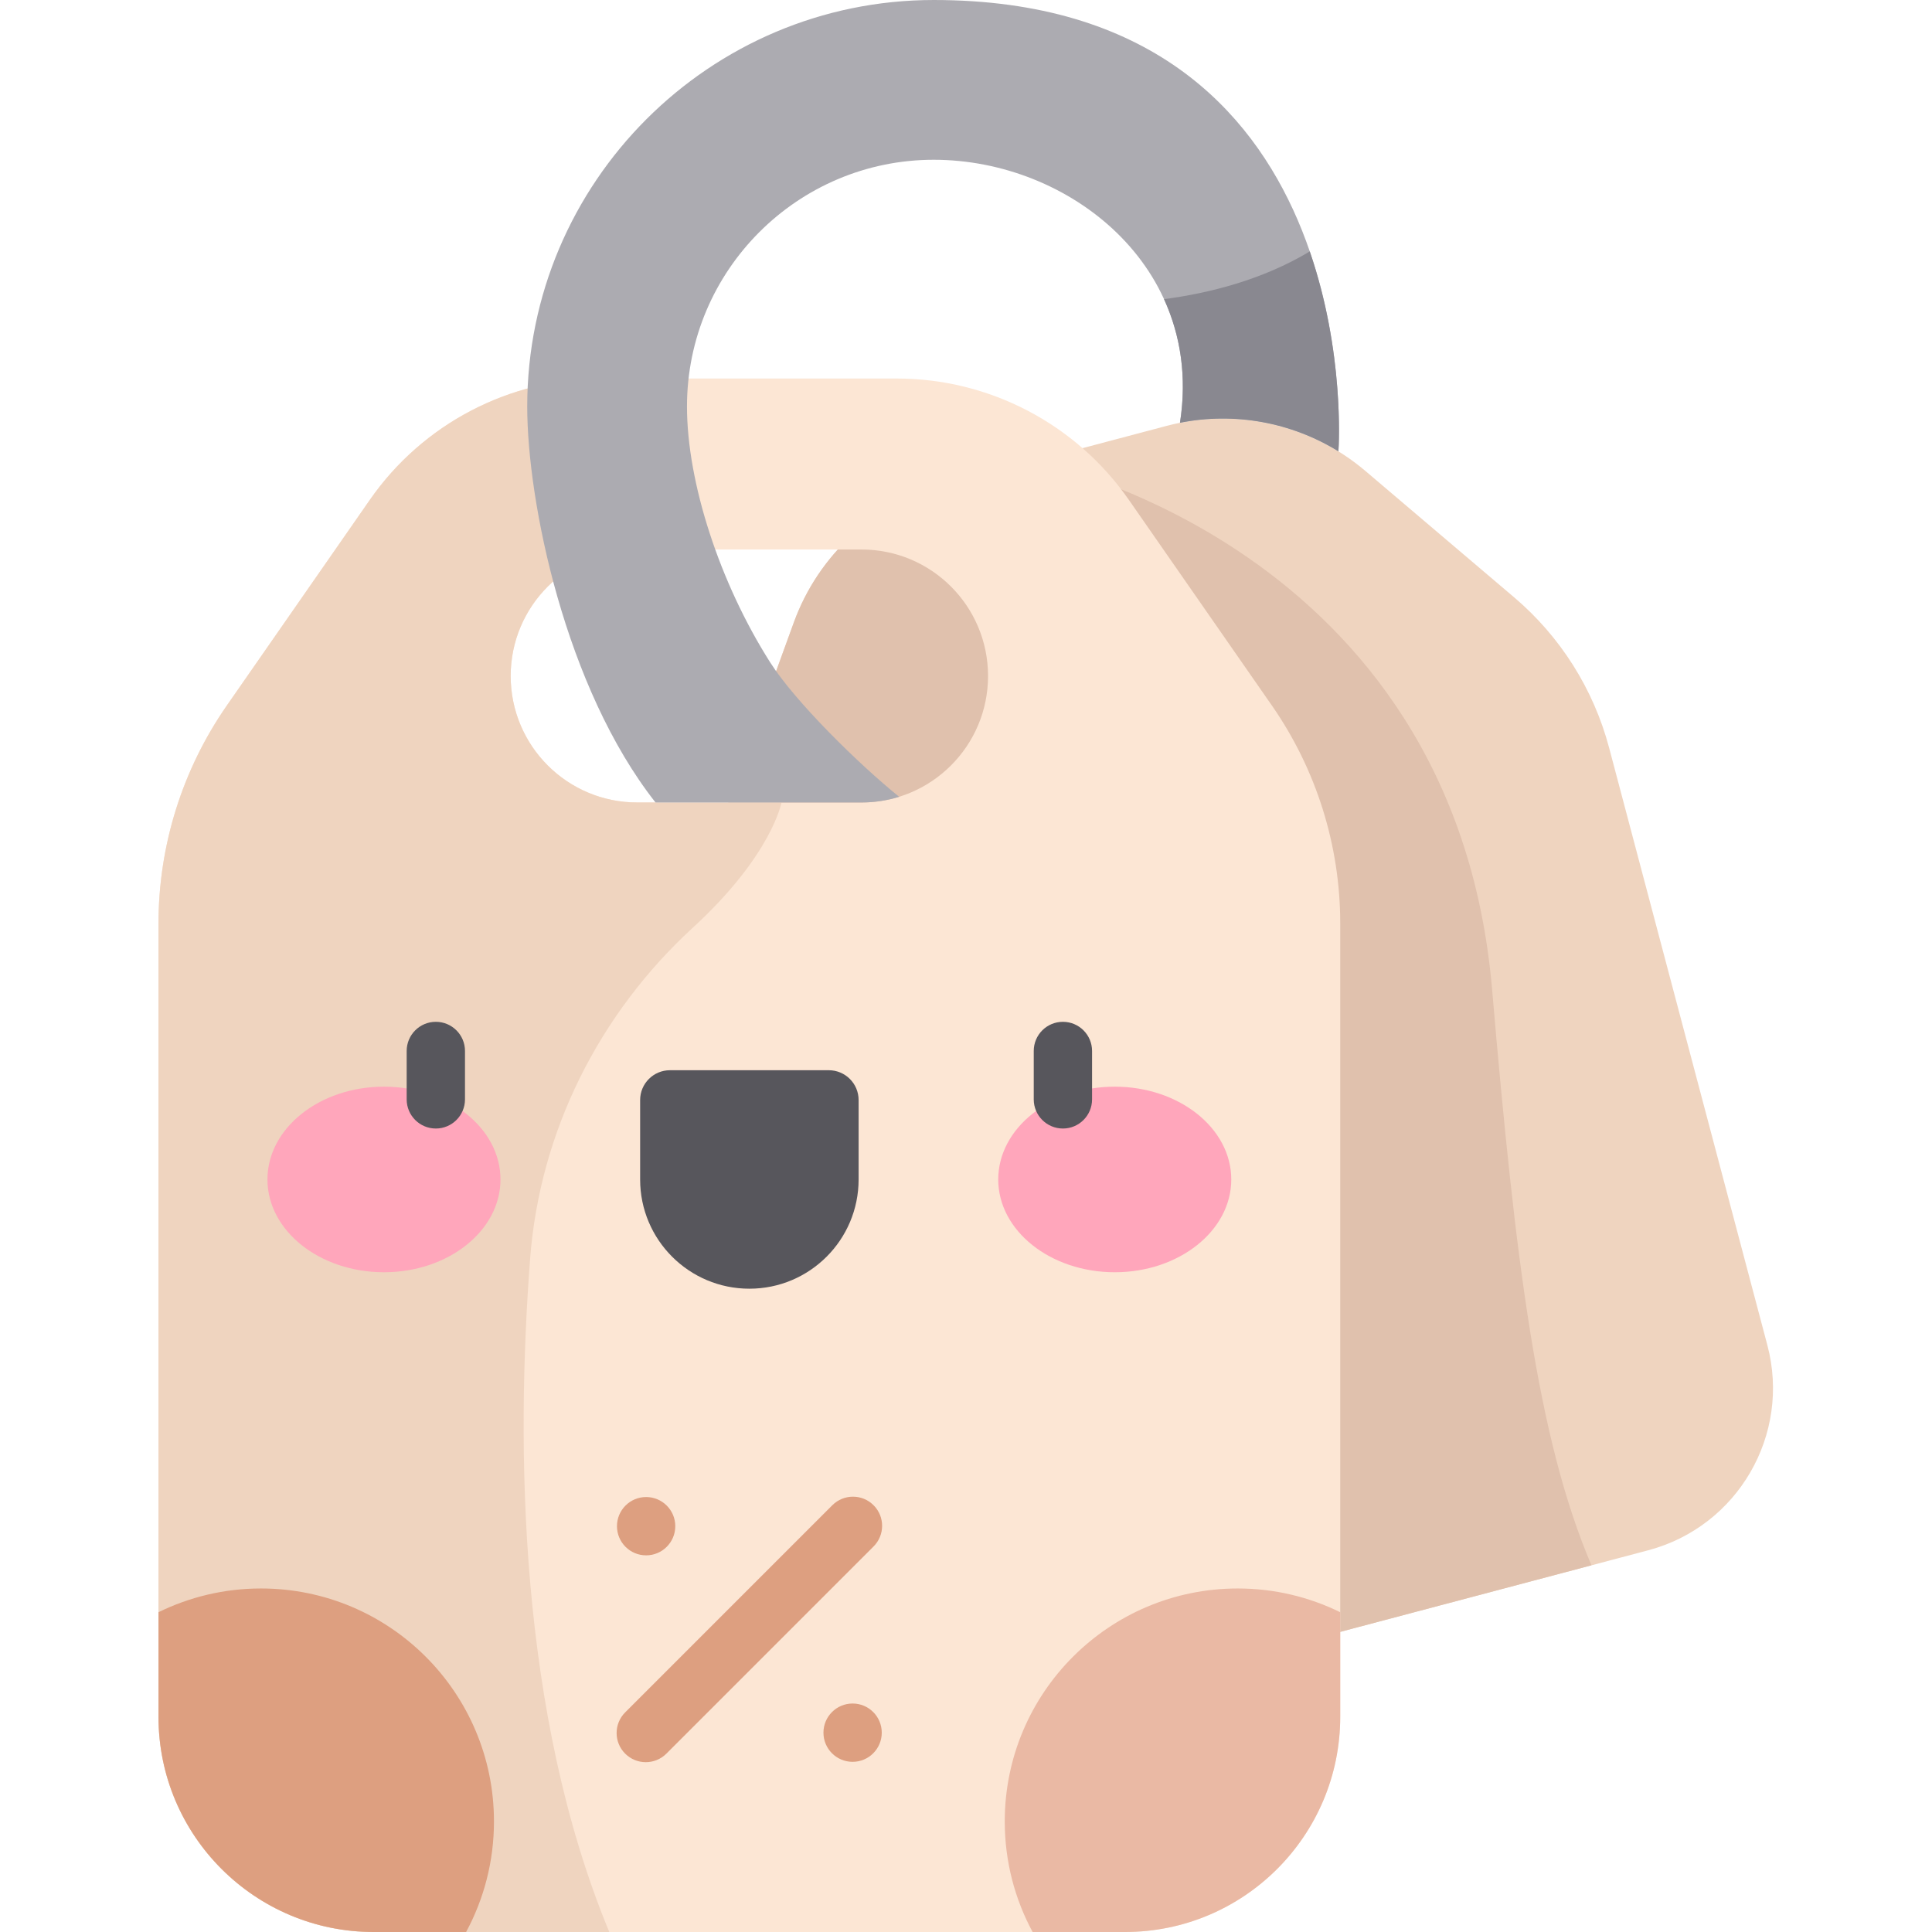 <svg height="512pt" viewBox="-42 0 512 512" width="512pt" xmlns="http://www.w3.org/2000/svg"><path d="m359.273 158.309-39.426-33.496c-14.566-12.371-34.262-16.832-52.734-11.938l-58.82 15.582c-18.473 4.895-33.379 18.52-39.91 36.477l-17.676 48.621c-5.496 15.121-6.234 31.562-2.113 47.113l41.934 158.305c6.285 23.727 30.613 37.867 54.34 31.582l149.922-39.715c23.727-6.285 37.867-30.617 31.582-54.344l-41.934-158.301c-4.121-15.551-12.902-29.473-25.164-39.887zm0 0" fill="#efd4bf"/><path d="m244.867 450.555 134.887-35.734c-14.406-33.691-20.188-80.945-26.332-152.586-10.164-118.402-121.617-140.008-121.617-140.008l-23.512 6.23c-18.473 4.891-33.379 18.516-39.91 36.477l-17.676 48.621c-5.496 15.121-6.234 31.562-2.113 47.113l41.934 158.301c6.285 23.73 30.613 37.871 54.34 31.586zm0 0" fill="#e0c1ad"/><path d="m295.066 186.977-37.914-54.52c-14.004-20.137-36.98-32.145-61.508-32.145h-78.109c-24.531 0-47.504 12.008-61.512 32.145l-37.914 54.52c-11.789 16.957-18.109 37.113-18.109 57.766v210.211c0 31.504 25.543 57.047 57.051 57.047h199.078c31.508 0 57.047-25.543 57.047-57.047v-210.211c0-20.652-6.32-40.809-18.109-57.766zm-108.742 25.688h-59.469c-18.512 0-33.52-15.008-33.52-33.52s15.008-33.52 33.52-33.52h59.469c18.512 0 33.52 15.008 33.52 33.52s-15.008 33.52-33.52 33.52zm0 0" fill="#fce6d4"/><path d="m98.492 333.52c2.574-33.684 18.266-64.875 43.16-87.715 20.918-19.191 23.453-33.141 23.453-33.141h-38.25c-18.512 0-33.52-15.008-33.52-33.52s15.008-33.52 33.52-33.52h16.199l-14.902-45.312h-10.621c-24.527 0-47.504 12.004-61.508 32.145l-37.914 54.52c-11.789 16.957-18.109 37.113-18.109 57.766v210.211c0 31.504 25.543 57.047 57.051 57.047h62.414c-24.066-58.051-24.777-128.691-20.973-178.48zm0 0" fill="#efd4bf"/><path d="m196.285 211.16c-10.793-8.707-27.566-25.219-34.176-35.617-13.395-21.074-22.051-47.695-22.051-67.816 0-36.055 29.336-65.387 65.391-65.387 36.055 0 71.723 28.531 65.254 69.703 14.508-2.879 29.504-.133 41.988 7.566.316-3.879 6.707-119.609-107.242-119.609-59.402 0-107.73 48.328-107.73 107.727 0 25.27 10.078 74.555 34 104.938h54.605c3.469 0 6.812-.527 9.961-1.504zm0 0" fill="#acabb1"/><path d="m156.59 341.52c-15.988 0-28.949-12.961-28.949-28.949v-21.047c0-4.363 3.539-7.902 7.902-7.902h42.094c4.363 0 7.902 3.539 7.902 7.902v21.047c-.004 15.988-12.961 28.949-28.949 28.949zm0 0" fill="#57565c"/><path d="m90.633 312.57c0-13.582-13.824-24.59-30.875-24.59-17.055 0-30.879 11.008-30.879 24.59 0 13.578 13.824 24.59 30.879 24.59 17.051 0 30.875-11.012 30.875-24.59zm0 0" fill="#ffa6bb"/><path d="m284.301 312.57c0-13.582-13.824-24.59-30.879-24.59s-30.879 11.008-30.879 24.59c0 13.578 13.824 24.59 30.879 24.59s30.879-11.012 30.879-24.59zm0 0" fill="#ffa6bb"/><path d="m239.68 299.07c-4.27 0-7.727-3.457-7.727-7.727v-12.824c0-4.27 3.457-7.727 7.727-7.727 4.266 0 7.727 3.457 7.727 7.727v12.824c0 4.27-3.457 7.727-7.727 7.727zm0 0" fill="#57565c"/><path d="m73.5 299.07c-4.27 0-7.727-3.457-7.727-7.727v-12.824c0-4.27 3.457-7.727 7.727-7.727 4.266 0 7.727 3.457 7.727 7.727v12.824c0 4.27-3.461 7.727-7.727 7.727zm0 0" fill="#57565c"/><g fill="#dd9f80"><path d="m123.672 464.73c-3.016-3.016-3.016-7.91 0-10.926l54.906-54.902c3.016-3.02 7.91-3.02 10.926 0 3.02 3.016 3.02 7.906 0 10.926l-54.902 54.902c-3.02 3.02-7.91 3.02-10.93 0zm0 0"/><path d="m136.957 404.457c0 4.266-3.461 7.727-7.727 7.727-4.27 0-7.727-3.461-7.727-7.727 0-4.27 3.457-7.727 7.727-7.727 4.266 0 7.727 3.457 7.727 7.727zm0 0"/><path d="m191.676 459.176c0 4.27-3.461 7.727-7.727 7.727s-7.727-3.457-7.727-7.727c0-4.266 3.461-7.727 7.727-7.727s7.727 3.461 7.727 7.727zm0 0"/><path d="m81.523 512c4.707-8.715 7.383-18.691 7.383-29.293 0-34.102-27.641-61.746-61.742-61.746-9.75 0-18.965 2.27-27.164 6.293v27.695c0 31.508 25.543 57.051 57.051 57.051zm0 0"/></g><path d="m231.652 512c-4.707-8.715-7.383-18.691-7.383-29.293 0-34.102 27.645-61.746 61.746-61.746 9.75 0 18.965 2.27 27.16 6.293v27.695c0 31.508-25.539 57.051-57.047 57.051zm0 0" fill="#eab9a4"/><path d="m270.703 112.043c14.508-2.879 29.504-.133 41.988 7.566.145-1.758 1.531-26.453-7.59-52.977-12.574 7.562-26.711 11.078-38.621 12.645 4.367 9.547 6.133 20.602 4.223 32.766zm0 0" fill="#898890"/></svg>